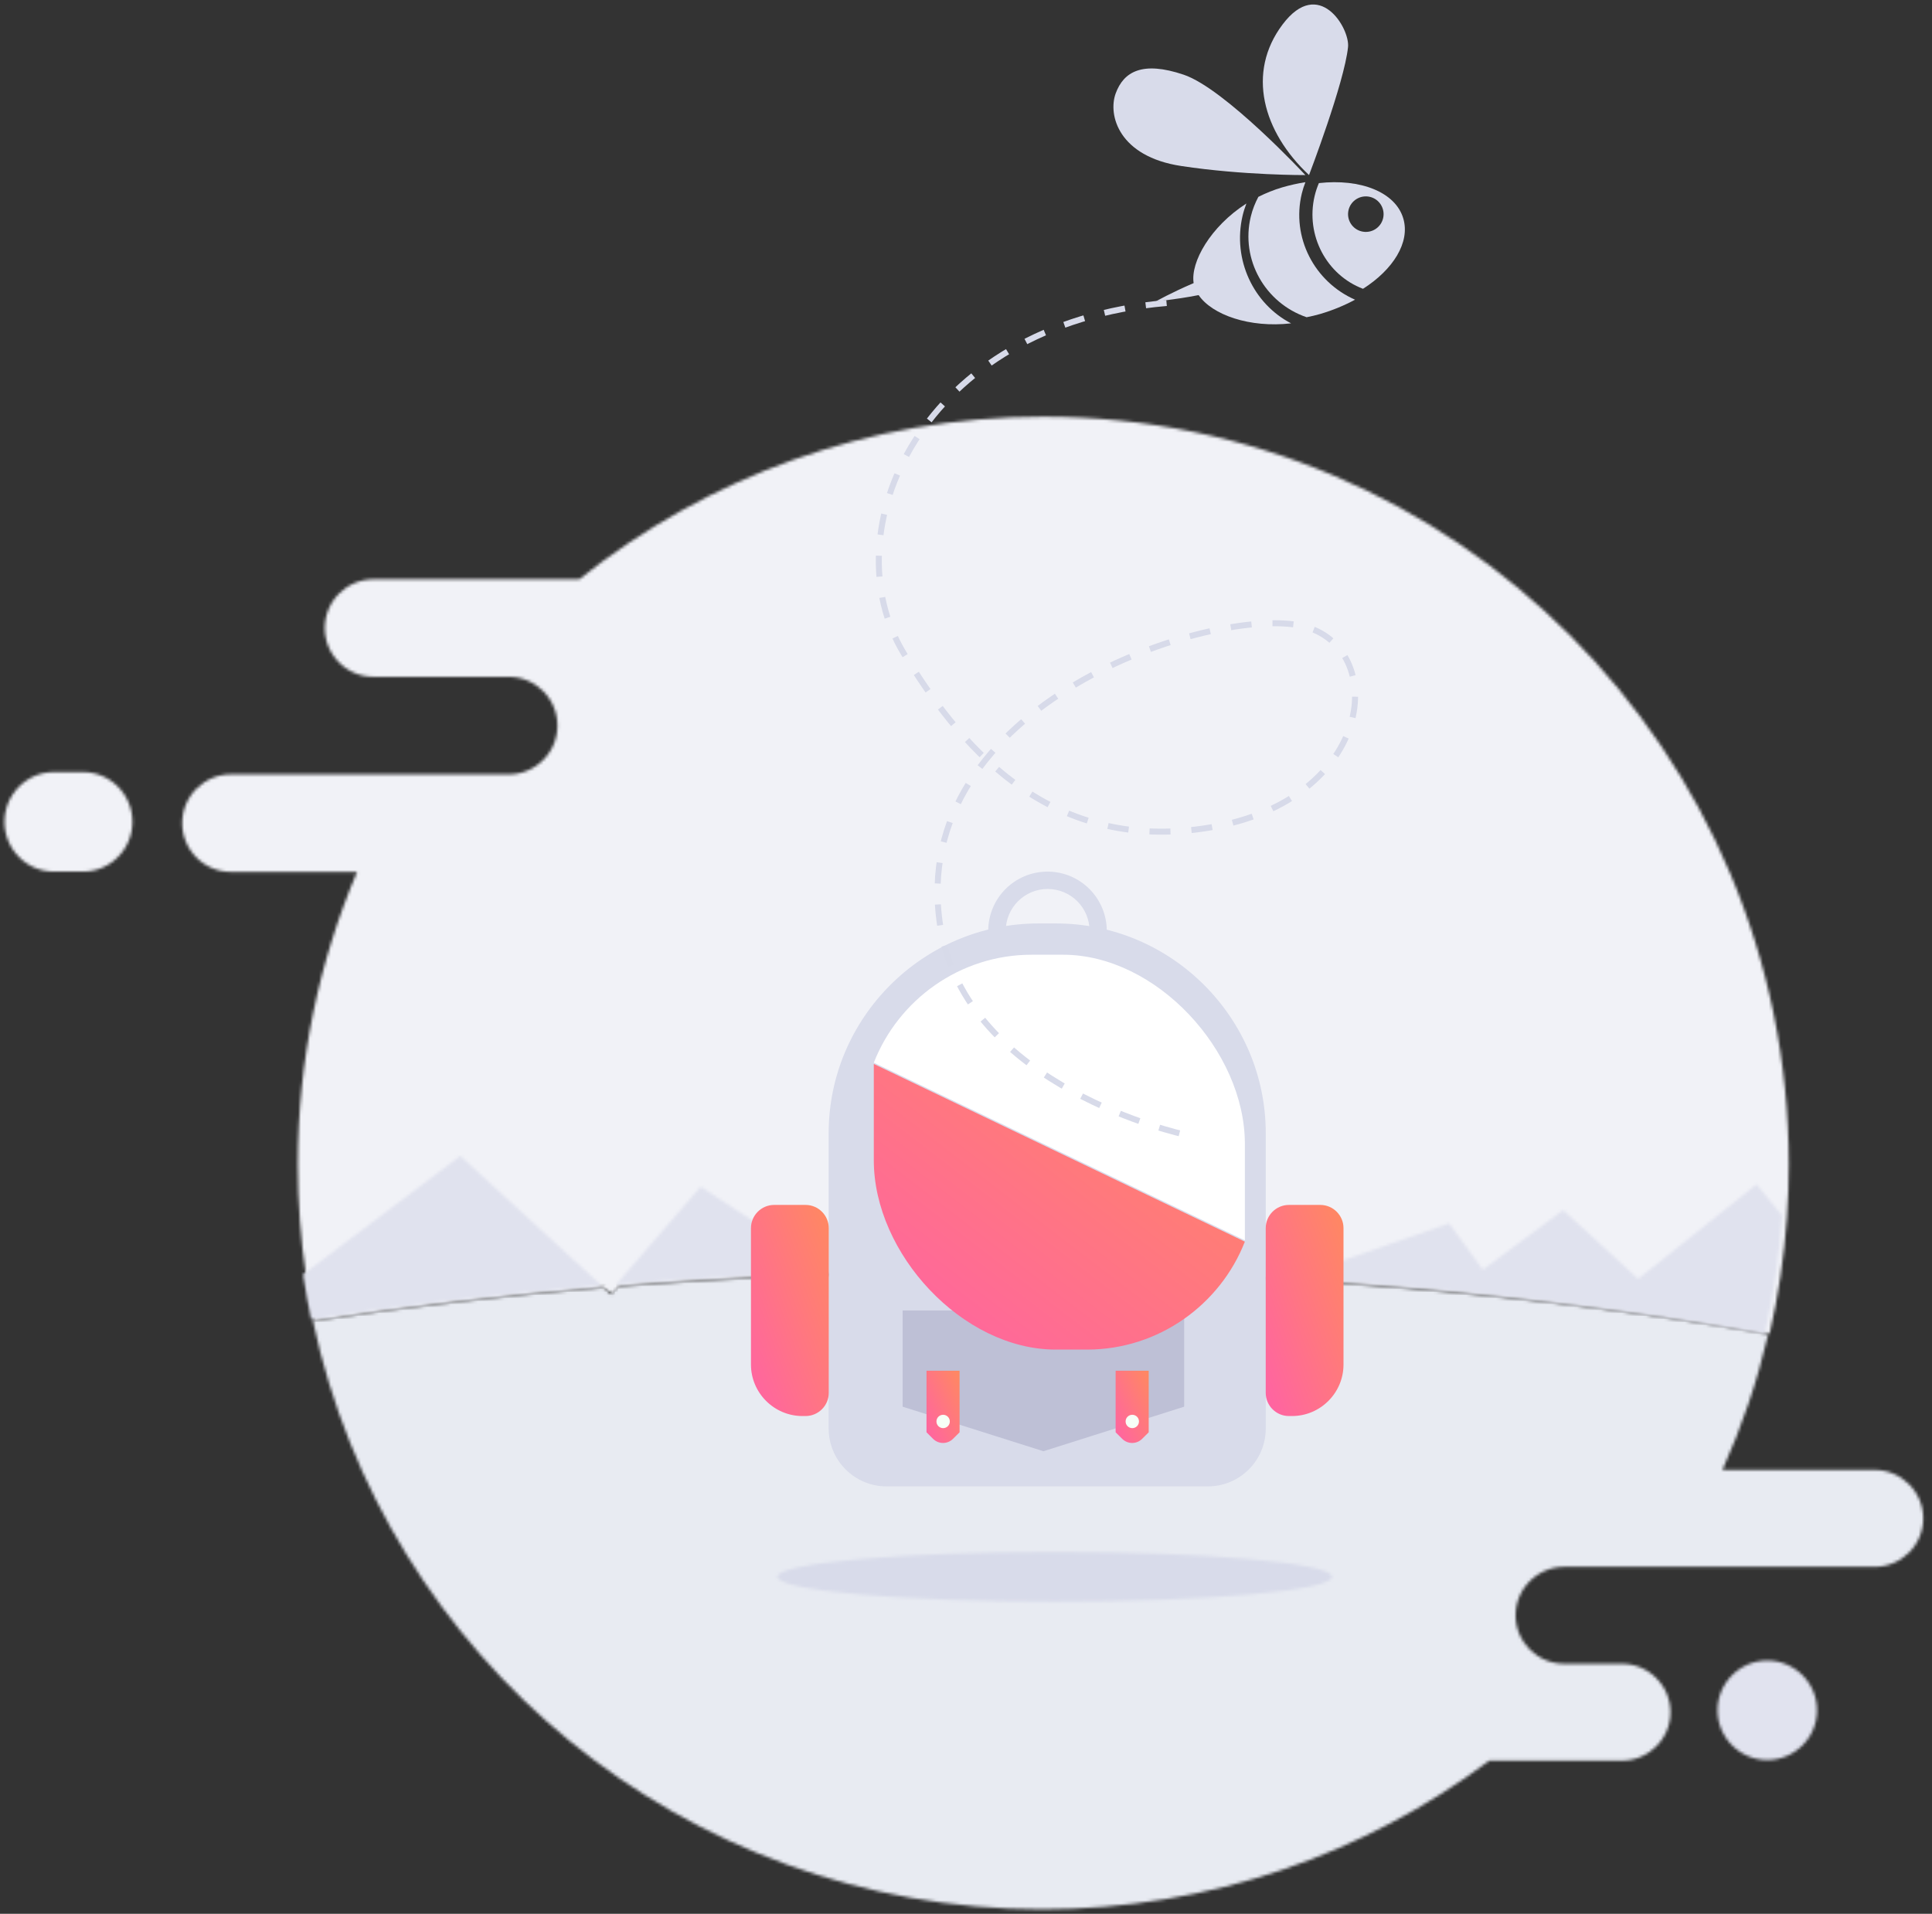 <svg width="645" height="639" viewBox="0 0 645 639" fill="none" xmlns="http://www.w3.org/2000/svg">
<rect x="0" y="0" width="645" height="639" fill="#333333" stroke="none"/>
<g id="No Upcoming Trips">
<g id="Group 3">
<mask id="mask0_597_1332" style="mask-type:luminance" maskUnits="userSpaceOnUse" x="60" y="139" width="538" height="307">
<path id="Clip 2" fill-rule="evenodd" clip-rule="evenodd" d="M193.379 193.418H124.669C115.741 193.418 108.438 200.744 108.438 209.7C108.438 218.656 115.741 225.982 124.669 225.982H159.636H169.884C178.812 225.982 186.114 233.31 186.114 242.266C186.114 246.742 184.285 250.821 181.342 253.762C178.411 256.716 174.343 258.551 169.884 258.551H148.022H135.951H77.06C68.132 258.551 60.829 265.879 60.829 274.833C60.829 283.786 68.132 291.115 77.06 291.115H119.22C106.492 321.123 99.444 354.14 99.444 388.816C99.444 401.396 100.374 413.76 102.159 425.842C102.904 430.889 103.804 435.894 104.855 440.845C135.477 436.146 167.959 432.365 201.87 429.608L204.421 431.943L206.823 429.219C247.564 426.039 290.325 424.344 334.43 424.344C428.134 424.344 515.82 431.986 590.793 445.273C593.684 432.705 595.632 419.774 596.553 406.553C596.973 400.691 597.18 394.775 597.18 388.816C597.18 250.919 485.763 139.14 348.313 139.14C289.732 139.14 235.891 159.446 193.379 193.418Z" fill="white"/>
</mask>
<g mask="url(#mask0_597_1332)">
<path id="Fill 1" fill-rule="evenodd" clip-rule="evenodd" d="M49.025 457.141H609.108V127.277H49.025V457.141Z" fill="#F1F2F7"/>
</g>
</g>
<g id="Group 6">
<mask id="mask1_597_1332" style="mask-type:luminance" maskUnits="userSpaceOnUse" x="1" y="257" width="44" height="35">
<path id="Clip 5" fill-rule="evenodd" clip-rule="evenodd" d="M17.939 257.796C8.897 257.796 1.5 265.273 1.5 274.408C1.5 283.542 8.897 291.019 17.939 291.019H27.776C36.821 291.019 44.218 283.542 44.218 274.408C44.218 265.273 36.821 257.796 27.776 257.796H17.939Z" fill="white"/>
</mask>
<g mask="url(#mask1_597_1332)">
<path id="Fill 4" fill-rule="evenodd" clip-rule="evenodd" d="M-10.382 302.886H56.068V245.931H-10.382V302.886Z" fill="#F1F2F7"/>
</g>
</g>
<g id="Group 9">
<mask id="mask2_597_1332" style="mask-type:luminance" maskUnits="userSpaceOnUse" x="104" y="424" width="539" height="214">
<path id="Clip 8" fill-rule="evenodd" clip-rule="evenodd" d="M206.438 429.55L204.034 432.258L201.482 429.937C167.581 432.678 135.108 436.43 104.491 441.102C128.344 553.308 228.257 637.5 347.89 637.5C403.905 637.5 455.592 619.032 497.187 587.88H541.465C550.388 587.88 557.69 580.597 557.69 571.7C557.69 567.258 555.861 563.2 552.92 560.278C549.987 557.343 545.919 555.52 541.465 555.52H522.208C513.282 555.52 505.98 548.239 505.98 539.34C505.98 534.895 507.81 530.84 510.75 527.916C513.684 524.98 517.751 523.16 522.208 523.16H625.854C634.78 523.16 642.08 515.88 642.08 506.978C642.08 502.533 640.25 498.477 637.31 495.556C634.367 492.621 630.318 490.798 625.854 490.798H575.032C581.522 476.377 586.672 461.231 590.315 445.505C515.359 432.303 427.694 424.707 334.011 424.707C289.919 424.707 247.165 426.389 206.438 429.55Z" fill="white"/>
</mask>
<g mask="url(#mask2_597_1332)">
<path id="Fill 7" fill-rule="evenodd" clip-rule="evenodd" d="M92.609 649.362H653.928V412.838H92.609V649.362Z" fill="#E8EBF2"/>
</g>
</g>
<g id="Group 12">
<mask id="mask3_597_1332" style="mask-type:luminance" maskUnits="userSpaceOnUse" x="205" y="395" width="390" height="51">
<path id="Clip 11" fill-rule="evenodd" clip-rule="evenodd" d="M546.91 427.013L521.853 404.048L495.04 423.949L483.801 408.464L439.431 423.949L337.218 408.464L277.804 424.867C295.971 424.26 314.43 423.949 333.134 423.949C426.713 423.949 514.285 431.735 589.16 445.276C592.042 432.466 593.99 419.29 594.908 405.818L586.427 395.44L546.91 427.013ZM205.687 428.919C229.097 427.053 253.173 425.691 277.793 424.87L233.903 396.231L205.687 428.919Z" fill="white"/>
</mask>
<g mask="url(#mask3_597_1332)">
<path id="Fill 10" fill-rule="evenodd" clip-rule="evenodd" d="M193.804 457.138H606.747V383.572H193.804V457.138Z" fill="#E0E2EE"/>
</g>
</g>
<g id="Group 15">
<mask id="mask4_597_1332" style="mask-type:luminance" maskUnits="userSpaceOnUse" x="200" y="428" width="6" height="4">
<path id="Clip 14" fill-rule="evenodd" clip-rule="evenodd" d="M200.836 429.006L203.281 431.04L205.583 428.665C203.997 428.769 202.41 428.883 200.836 429.006Z" fill="white"/>
</mask>
<g mask="url(#mask4_597_1332)">
<path id="Fill 13" fill-rule="evenodd" clip-rule="evenodd" d="M188.954 442.9H217.433V416.796H188.954V442.9Z" fill="#F1F2F7"/>
</g>
</g>
<g id="Group 18">
<mask id="mask5_597_1332" style="mask-type:luminance" maskUnits="userSpaceOnUse" x="101" y="385" width="100" height="56">
<path id="Clip 17" fill-rule="evenodd" clip-rule="evenodd" d="M101.206 425.501C101.951 430.558 102.851 435.57 103.897 440.527C134.51 435.821 166.983 432.036 200.882 429.274L153.676 385.945L101.206 425.501Z" fill="white"/>
</mask>
<g mask="url(#mask5_597_1332)">
<path id="Fill 16" fill-rule="evenodd" clip-rule="evenodd" d="M89.356 452.395H212.764V374.082H89.356V452.395Z" fill="#E0E2EE"/>
</g>
</g>
<g id="Group 21">
<mask id="mask6_597_1332" style="mask-type:luminance" maskUnits="userSpaceOnUse" x="259" y="518" width="186" height="17">
<path id="Clip 20" fill-rule="evenodd" clip-rule="evenodd" d="M259.562 526.479C259.562 531.064 301.001 534.785 352.12 534.785C403.237 534.785 444.676 531.064 444.676 526.479C444.676 521.894 403.237 518.173 352.12 518.173C301.001 518.173 259.562 521.894 259.562 526.479Z" fill="white"/>
</mask>
<g mask="url(#mask6_597_1332)">
<path id="Fill 19" fill-rule="evenodd" clip-rule="evenodd" d="M247.685 546.648H456.53V506.305H247.685V546.648Z" fill="#D8DBEA"/>
</g>
</g>
<g id="Group 24">
<mask id="mask7_597_1332" style="mask-type:luminance" maskUnits="userSpaceOnUse" x="573" y="554" width="34" height="34">
<path id="Clip 23" fill-rule="evenodd" clip-rule="evenodd" d="M573.4 571.049C573.4 580.185 580.876 587.66 590.013 587.66C599.15 587.66 606.626 580.185 606.626 571.049C606.626 561.914 599.15 554.437 590.013 554.437C580.876 554.437 573.4 561.914 573.4 571.049Z" fill="white"/>
</mask>
<g mask="url(#mask7_597_1332)">
<path id="Fill 22" fill-rule="evenodd" clip-rule="evenodd" d="M561.53 599.527H618.488V542.572H561.53V599.527Z" fill="#E1E3EF"/>
</g>
</g>
<g id="Group 47">
<path id="Fill 25" fill-rule="evenodd" clip-rule="evenodd" d="M349.761 324.8C342.034 324.8 335.769 318.535 335.769 310.808C335.769 303.083 342.034 296.82 349.761 296.82C357.489 296.82 363.754 303.083 363.754 310.808C363.754 318.535 357.489 324.8 349.761 324.8ZM349.708 291.024C338.782 291.024 329.922 299.881 329.922 310.807C329.922 321.737 338.782 330.594 349.708 330.594C360.634 330.594 369.496 321.737 369.496 310.807C369.496 299.881 360.634 291.024 349.708 291.024Z" fill="#D8DBEA"/>
<path id="Fill 27" fill-rule="evenodd" clip-rule="evenodd" d="M403.236 496.295H295.992C285.312 496.295 276.65 487.638 276.65 476.956V378.339C276.65 339.835 308.157 308.331 346.661 308.331H352.565C391.073 308.331 422.575 339.835 422.575 378.339V476.956C422.575 487.638 413.918 496.295 403.236 496.295Z" fill="#D8DBEA"/>
<path id="Fill 29" fill-rule="evenodd" clip-rule="evenodd" d="M431.349 472.801H430.3C426.042 472.801 422.561 469.318 422.561 465.063V410.054C422.561 405.796 426.042 402.315 430.3 402.315H440.792C445.047 402.315 448.529 405.796 448.529 410.054V455.62C448.529 465.07 440.797 472.801 431.349 472.801Z" fill="url(#paint0_linear_597_1332)"/>
<path id="Fill 31" fill-rule="evenodd" clip-rule="evenodd" d="M268.944 472.801H267.895C258.442 472.801 250.71 465.069 250.71 455.619V410.053C250.71 405.796 254.192 402.314 258.449 402.314H268.944C273.199 402.314 276.68 405.796 276.68 410.053V465.062C276.68 469.317 273.199 472.801 268.944 472.801Z" fill="url(#paint1_linear_597_1332)"/>
<path id="Fill 33" fill-rule="evenodd" clip-rule="evenodd" d="M395.335 469.679L348.343 484.549L301.348 469.679V437.556H395.335V469.679Z" fill="#BEC0D6"/>
<path id="Fill 35" fill-rule="evenodd" clip-rule="evenodd" d="M320.355 478.227L318.15 480.424C316.318 482.249 313.351 482.249 311.517 480.424L309.314 478.227V457.682H320.355V478.227Z" fill="url(#paint2_linear_597_1332)"/>
<path id="Fill 37" fill-rule="evenodd" clip-rule="evenodd" d="M317.097 474.611C317.097 475.845 316.098 476.842 314.866 476.842C313.632 476.842 312.633 475.845 312.633 474.611C312.633 473.377 313.632 472.381 314.866 472.381C316.098 472.381 317.097 473.377 317.097 474.611Z" fill="#F7FFF6"/>
<path id="Fill 39" fill-rule="evenodd" clip-rule="evenodd" d="M383.496 478.227L381.292 480.424C379.46 482.249 376.493 482.249 374.659 480.424L372.456 478.227V457.682H383.496V478.227Z" fill="url(#paint3_linear_597_1332)"/>
<path id="Fill 41" fill-rule="evenodd" clip-rule="evenodd" d="M380.247 474.611C380.247 475.845 379.248 476.841 378.016 476.841C376.782 476.841 375.783 475.845 375.783 474.611C375.783 473.377 376.782 472.38 378.016 472.38C379.248 472.38 380.247 473.377 380.247 474.611Z" fill="#F7FFF6"/>
<path id="Fill 43" fill-rule="evenodd" clip-rule="evenodd" d="M415.604 381.959V392.42V414.137L291.726 354.809C299.961 333.759 320.539 318.773 344.407 318.773H354.894C386.007 318.773 415.604 350.822 415.604 381.959Z" fill="white"/>
<path id="Fill 45" fill-rule="evenodd" clip-rule="evenodd" d="M291.72 387.427V376.966V355.25L415.598 414.58C407.365 435.627 386.787 450.613 362.917 450.613H352.432C321.316 450.613 291.72 418.564 291.72 387.427Z" fill="url(#paint4_linear_597_1332)"/>
</g>
<g id="Bee">
<path id="Stroke 3" d="M389.457 101.168C307.248 108.127 277.033 177.709 301.785 218.269C319.252 246.886 348.848 285.561 404.018 276.284C459.186 267.005 463.834 215.951 434.78 209.006C405.725 202.064 302.218 234.452 313.916 309.275C322.36 363.262 395.552 378.824 395.552 378.824" stroke="#D7DAE9" stroke-width="2" stroke-dasharray="7"/>
<path id="Fill 5" fill-rule="evenodd" clip-rule="evenodd" d="M437.021 58.455C437.021 58.455 448.801 27.684 450.043 15.714C450.696 9.459 440.331 -7.956 428.199 8.153C416.067 24.262 421.602 44.013 437.021 58.455Z" fill="#D8DBEA"/>
<path id="Fill 7_2" fill-rule="evenodd" clip-rule="evenodd" d="M395.184 24.945C381.384 20.279 375.137 23.917 372.475 31.18C369.811 38.445 373.529 52.273 394.344 55.425C415.16 58.578 435.797 58.457 435.797 58.457C435.797 58.457 408.984 29.612 395.184 24.945Z" fill="#D8DBEA"/>
<path id="Fill 9" fill-rule="evenodd" clip-rule="evenodd" d="M434.623 64.556C434.936 63.27 435.35 62.037 435.812 60.832C433.264 61.234 430.672 61.8 428.063 62.565C425.232 63.393 422.59 64.479 420.106 65.724C419.028 67.761 418.154 69.938 417.587 72.276C414.09 86.667 422.346 101.172 436.217 105.921C437.719 105.624 439.228 105.279 440.74 104.837C444.964 103.6 448.861 101.962 452.384 100.064C438.837 94.122 431.041 79.291 434.623 64.556Z" fill="#D8DBEA"/>
<path id="Fill 11" fill-rule="evenodd" clip-rule="evenodd" d="M414.832 72.055C415.163 70.633 415.613 69.274 416.111 67.945C404.111 75.633 397.391 87.564 398.499 94.522C390.83 97.817 385.946 100.594 385.946 100.594C385.946 100.594 391.732 100.153 400.163 98.533C404.679 105.132 417.196 109.55 431.038 107.965C418.499 101.482 411.422 86.726 414.832 72.055Z" fill="#D8DBEA"/>
<path id="Fill 13_2" fill-rule="evenodd" clip-rule="evenodd" d="M454.597 77.271C451.418 76.508 449.447 73.315 450.212 70.117C450.975 66.941 454.188 64.972 457.365 65.735C460.558 66.503 462.51 69.708 461.749 72.887C460.982 76.082 457.793 78.036 454.597 77.271ZM468.507 73.006C465.949 64.145 454.186 59.569 440.31 61.136C439.73 62.509 439.236 63.957 438.884 65.457C435.794 78.61 442.932 91.84 455.036 96.429C465.137 90.004 470.809 80.905 468.507 73.006Z" fill="#D8DBEA"/>
</g>
</g>
<defs>
<linearGradient id="paint0_linear_597_1332" x1="435.545" y1="367.072" x2="389.815" y2="383.919" gradientUnits="userSpaceOnUse">
<stop stop-color="#FF8960"/>
<stop offset="1" stop-color="#FF62A5"/>
</linearGradient>
<linearGradient id="paint1_linear_597_1332" x1="263.695" y1="367.071" x2="217.963" y2="383.921" gradientUnits="userSpaceOnUse">
<stop stop-color="#FF8960"/>
<stop offset="1" stop-color="#FF62A5"/>
</linearGradient>
<linearGradient id="paint2_linear_597_1332" x1="314.835" y1="445.627" x2="296.581" y2="453.985" gradientUnits="userSpaceOnUse">
<stop stop-color="#FF8960"/>
<stop offset="1" stop-color="#FF62A5"/>
</linearGradient>
<linearGradient id="paint3_linear_597_1332" x1="377.976" y1="445.627" x2="359.723" y2="453.985" gradientUnits="userSpaceOnUse">
<stop stop-color="#FF8960"/>
<stop offset="1" stop-color="#FF62A5"/>
</linearGradient>
<linearGradient id="paint4_linear_597_1332" x1="353.659" y1="307.568" x2="261.467" y2="427.324" gradientUnits="userSpaceOnUse">
<stop stop-color="#FF8960"/>
<stop offset="1" stop-color="#FF62A5"/>
</linearGradient>
</defs>
</svg>
